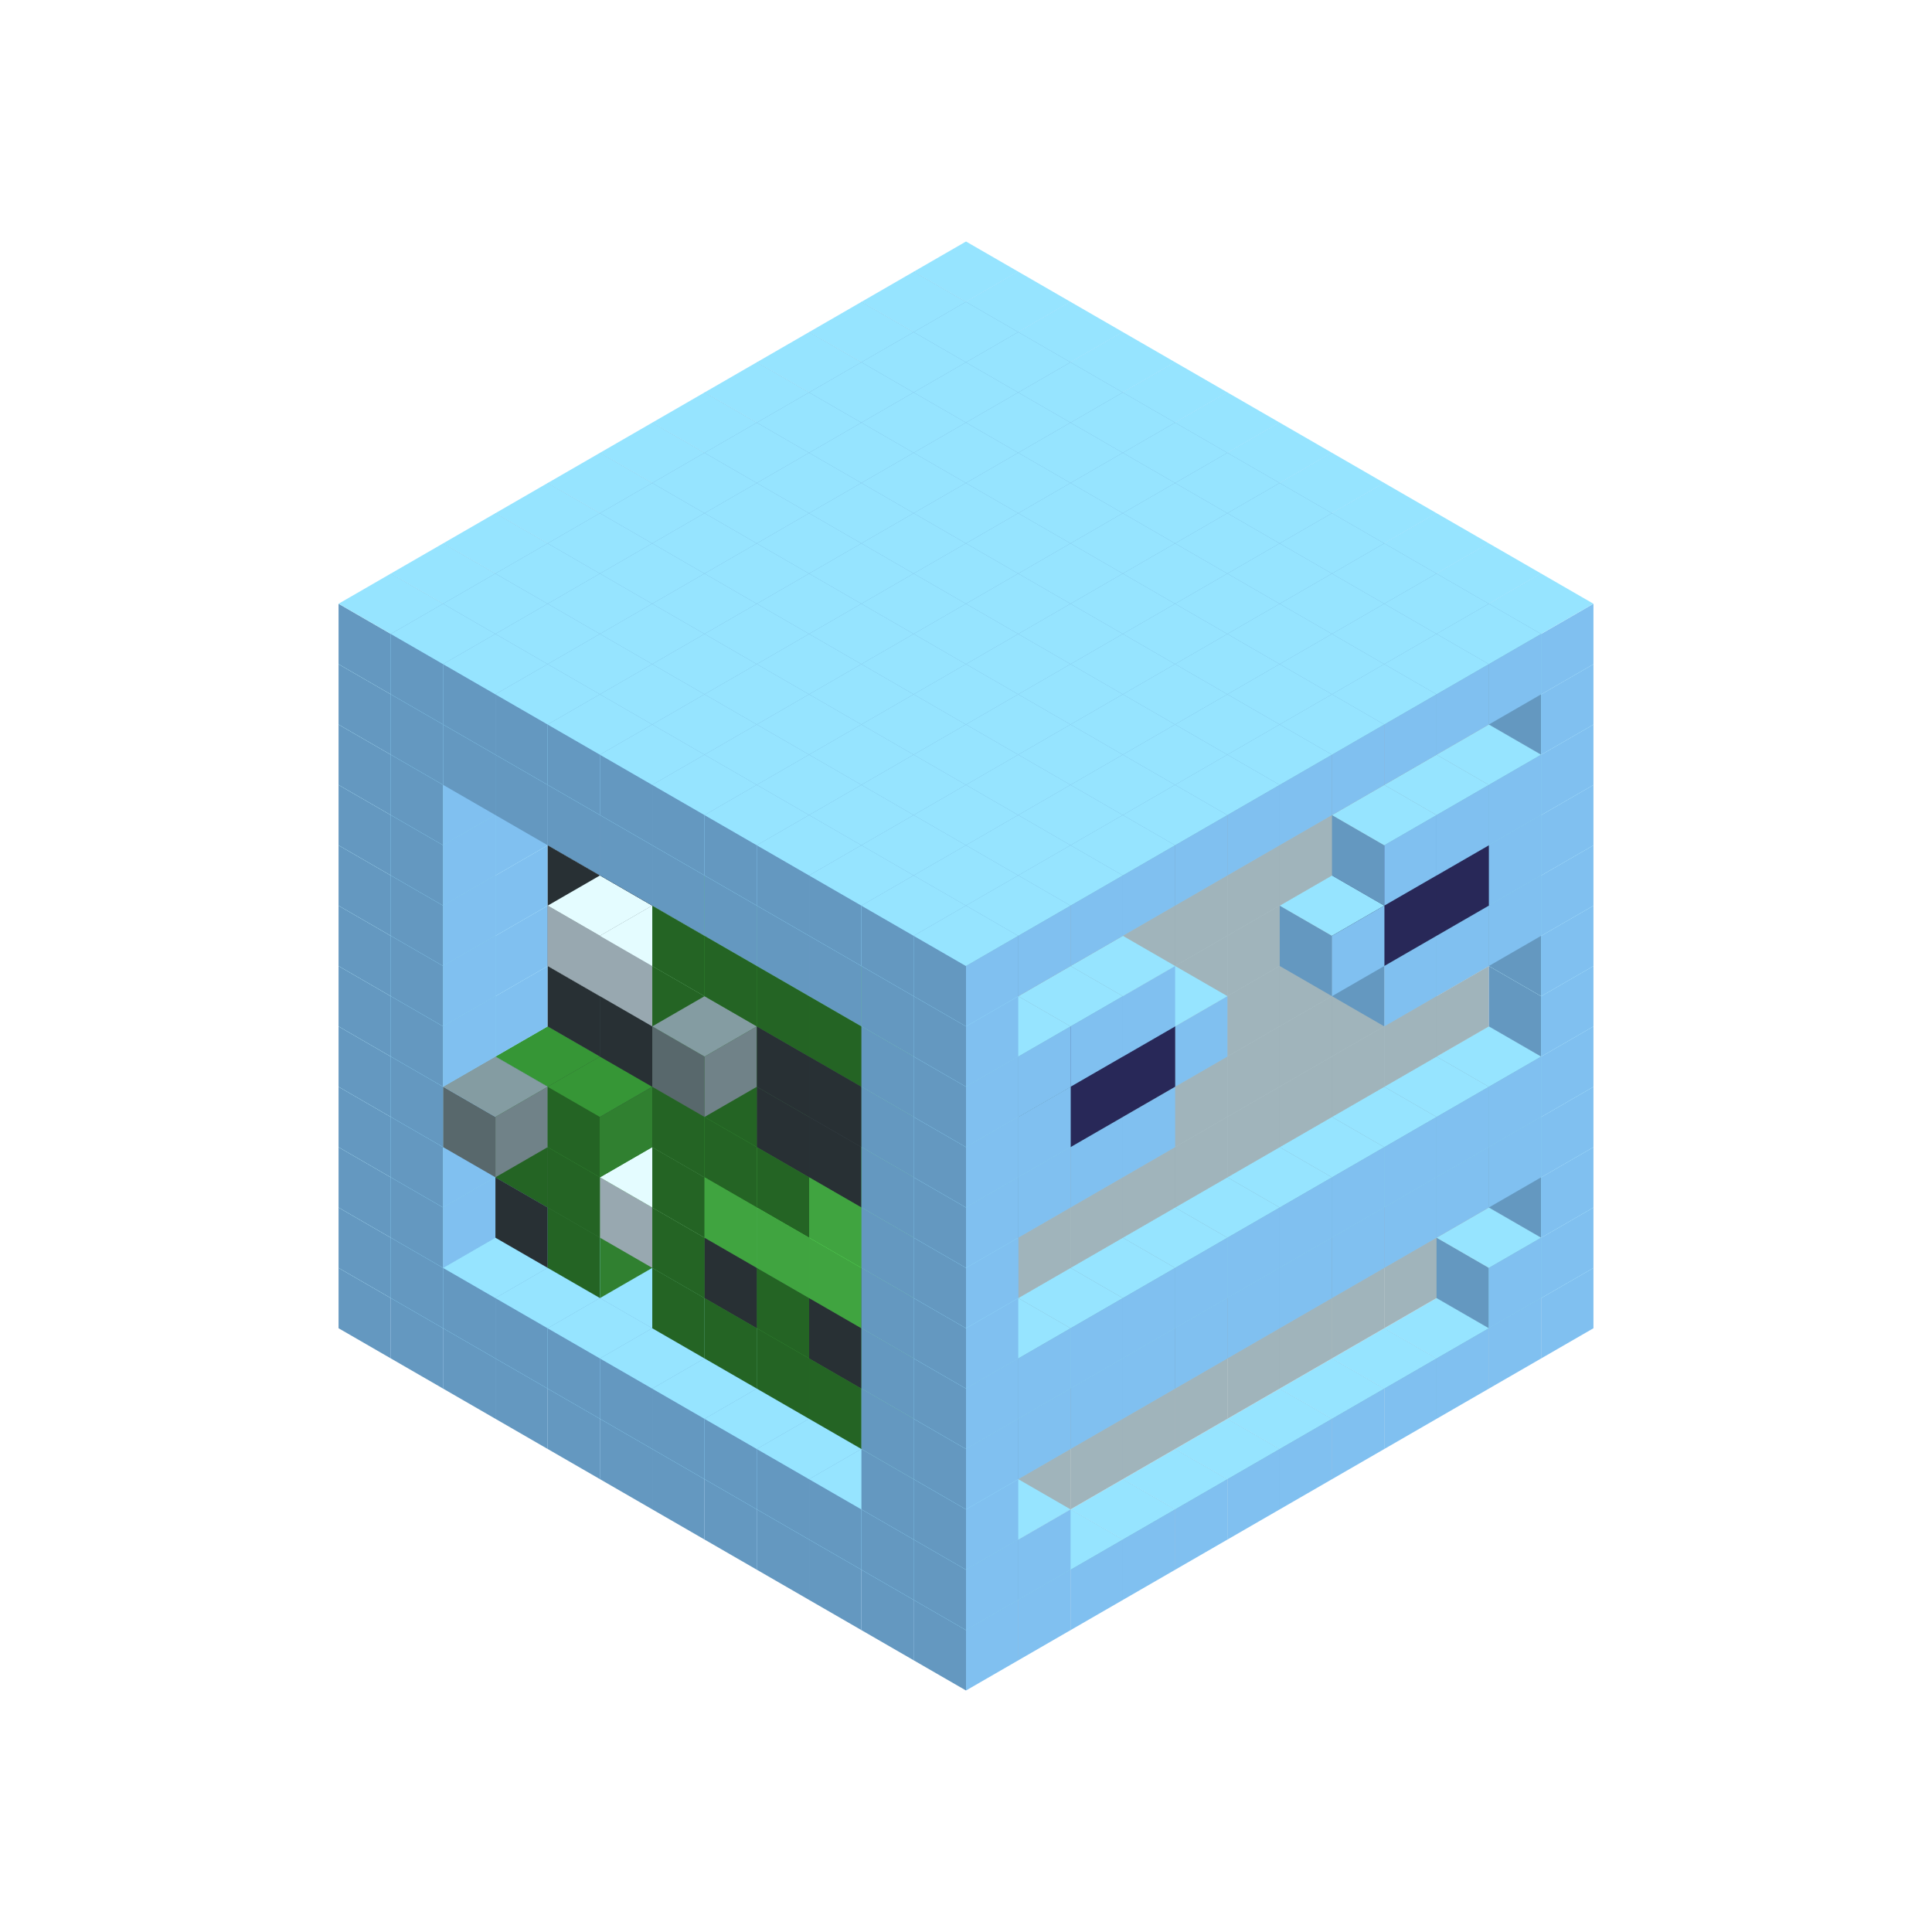 
<svg width='600' height='600' viewBox='4436371 5550000 3200000 3200000' xmlns='http://www.w3.org/2000/svg' xmlns:xlink='http://www.w3.org/1999/xlink'>
<use xlink:href='#v-0x00000146-1' transform='translate(983738,3600000)'/>
<use xlink:href='#v-0x00000146-1' transform='translate(1070341,3650000)'/>
<use xlink:href='#v-0x00000146-1' transform='translate(1156944,3700000)'/>
<use xlink:href='#v-0x00000146-1' transform='translate(1243547,3750000)'/>
<use xlink:href='#v-0x00000146-1' transform='translate(1330150,3800000)'/>
<use xlink:href='#v-0x00000146-1' transform='translate(1416753,3850000)'/>
<use xlink:href='#v-0x00000146-1' transform='translate(1503356,3900000)'/>
<use xlink:href='#v-0x00000146-1' transform='translate(1589959,3950000)'/>
<use xlink:href='#v-0x00000146-1' transform='translate(1676562,4000000)'/>
<use xlink:href='#v-0x00000146-1' transform='translate(1763165,4050000)'/>
<use xlink:href='#v-0x00000146-1' transform='translate(1849768,4100000)'/>
<use xlink:href='#v-0x00000146-1' transform='translate(2889004,3600000)'/>
<use xlink:href='#v-0x00000146-1' transform='translate(2802401,3650000)'/>
<use xlink:href='#v-0x00000146-1' transform='translate(2715798,3700000)'/>
<use xlink:href='#v-0x00000146-1' transform='translate(2629195,3750000)'/>
<use xlink:href='#v-0x00000146-1' transform='translate(2542592,3800000)'/>
<use xlink:href='#v-0x00000146-1' transform='translate(2455989,3850000)'/>
<use xlink:href='#v-0x00000146-1' transform='translate(2369386,3900000)'/>
<use xlink:href='#v-0x00000146-1' transform='translate(2282783,3950000)'/>
<use xlink:href='#v-0x00000146-1' transform='translate(2196180,4000000)'/>
<use xlink:href='#v-0x00000146-1' transform='translate(2109577,4050000)'/>
<use xlink:href='#v-0x00000146-1' transform='translate(2022974,4100000)'/>
<use xlink:href='#v-0x00000146-1' transform='translate(1936371,4150000)'/>
<use xlink:href='#v-0x00000146-1' transform='translate(983738,3500000)'/>
<use xlink:href='#v-0x00000146-1' transform='translate(1156944,3500000)'/>
<use xlink:href='#v-0x00000146-1' transform='translate(1070341,3550000)'/>
<use xlink:href='#v-0x00000146-1' transform='translate(1243547,3550000)'/>
<use xlink:href='#v-0x00000146-1' transform='translate(1156944,3600000)'/>
<use xlink:href='#v-0x00000146-1' transform='translate(1330150,3600000)'/>
<use xlink:href='#v-0x00000146-1' transform='translate(1243547,3650000)'/>
<use xlink:href='#v-0x00000146-1' transform='translate(1416753,3650000)'/>
<use xlink:href='#v-0x00000146-1' transform='translate(1330150,3700000)'/>
<use xlink:href='#v-0x00000146-1' transform='translate(1503356,3700000)'/>
<use xlink:href='#v-0x00000146-1' transform='translate(1416753,3750000)'/>
<use xlink:href='#v-0x00000146-1' transform='translate(1589959,3750000)'/>
<use xlink:href='#v-0x00000146-1' transform='translate(1503356,3800000)'/>
<use xlink:href='#v-0x00000146-1' transform='translate(1676562,3800000)'/>
<use xlink:href='#v-0x00000146-1' transform='translate(1589959,3850000)'/>
<use xlink:href='#v-0x00000146-1' transform='translate(1763165,3850000)'/>
<use xlink:href='#v-0x00000146-1' transform='translate(1676562,3900000)'/>
<use xlink:href='#v-0x00000146-1' transform='translate(1849768,3900000)'/>
<use xlink:href='#v-0x00000146-1' transform='translate(1763165,3950000)'/>
<use xlink:href='#v-0x00000146-2' transform='translate(2715798,3500000)'/>
<use xlink:href='#v-0x00000146-2' transform='translate(2629195,3550000)'/>
<use xlink:href='#v-0x00000146-2' transform='translate(2542592,3600000)'/>
<use xlink:href='#v-0x00000146-2' transform='translate(2455989,3650000)'/>
<use xlink:href='#v-0x00000146-2' transform='translate(2369386,3700000)'/>
<use xlink:href='#v-0x00000146-2' transform='translate(2282783,3750000)'/>
<use xlink:href='#v-0x00000146-2' transform='translate(2196180,3800000)'/>
<use xlink:href='#v-0x00000146-2' transform='translate(2109577,3850000)'/>
<use xlink:href='#v-0x00000146-2' transform='translate(2022974,3900000)'/>
<use xlink:href='#v-0x00000146-1' transform='translate(1936371,3950000)'/>
<use xlink:href='#v-0x00000146-1' transform='translate(1849768,4000000)'/>
<use xlink:href='#v-0x00000146-1' transform='translate(2889004,3500000)'/>
<use xlink:href='#v-0x00000146-1' transform='translate(2802401,3550000)'/>
<use xlink:href='#v-0x00000146-1' transform='translate(2022974,4000000)'/>
<use xlink:href='#v-0x00000146-1' transform='translate(1936371,4050000)'/>
<use xlink:href='#v-0x00000146-1' transform='translate(983738,3400000)'/>
<use xlink:href='#v-0x00000146-1' transform='translate(1156944,3400000)'/>
<use xlink:href='#v-0x00000146-1' transform='translate(1070341,3450000)'/>
<use xlink:href='#v-0x00000146-6' transform='translate(1330150,3400000)'/>
<use xlink:href='#v-0x00000146-6' transform='translate(1243547,3450000)'/>
<use xlink:href='#v-0x00000146-6' transform='translate(1416753,3450000)'/>
<use xlink:href='#v-0x00000146-4' transform='translate(1330150,3500000)'/>
<use xlink:href='#v-0x00000146-6' transform='translate(1503356,3500000)'/>
<use xlink:href='#v-0x00000146-6' transform='translate(1589959,3550000)'/>
<use xlink:href='#v-0x00000146-4' transform='translate(1503356,3600000)'/>
<use xlink:href='#v-0x00000146-6' transform='translate(1676562,3600000)'/>
<use xlink:href='#v-0x00000146-4' transform='translate(1589959,3650000)'/>
<use xlink:href='#v-0x00000146-6' transform='translate(1763165,3650000)'/>
<use xlink:href='#v-0x00000146-4' transform='translate(1676562,3700000)'/>
<use xlink:href='#v-0x00000146-6' transform='translate(1849768,3700000)'/>
<use xlink:href='#v-0x00000146-4' transform='translate(1763165,3750000)'/>
<use xlink:href='#v-0x00000146-6' transform='translate(1936371,3750000)'/>
<use xlink:href='#v-0x00000146-4' transform='translate(1849768,3800000)'/>
<use xlink:href='#v-0x00000146-2' transform='translate(2715798,3400000)'/>
<use xlink:href='#v-0x00000146-2' transform='translate(2629195,3450000)'/>
<use xlink:href='#v-0x00000146-2' transform='translate(2542592,3500000)'/>
<use xlink:href='#v-0x00000146-2' transform='translate(2455989,3550000)'/>
<use xlink:href='#v-0x00000146-2' transform='translate(2369386,3600000)'/>
<use xlink:href='#v-0x00000146-2' transform='translate(2282783,3650000)'/>
<use xlink:href='#v-0x00000146-2' transform='translate(2196180,3700000)'/>
<use xlink:href='#v-0x00000146-2' transform='translate(2109577,3750000)'/>
<use xlink:href='#v-0x00000146-2' transform='translate(2022974,3800000)'/>
<use xlink:href='#v-0x00000146-1' transform='translate(1936371,3850000)'/>
<use xlink:href='#v-0x00000146-1' transform='translate(1849768,3900000)'/>
<use xlink:href='#v-0x00000146-1' transform='translate(2889004,3400000)'/>
<use xlink:href='#v-0x00000146-1' transform='translate(1936371,3950000)'/>
<use xlink:href='#v-0x00000146-1' transform='translate(983738,3300000)'/>
<use xlink:href='#v-0x00000146-1' transform='translate(1156944,3300000)'/>
<use xlink:href='#v-0x00000146-1' transform='translate(1070341,3350000)'/>
<use xlink:href='#v-0x00000146-6' transform='translate(1330150,3300000)'/>
<use xlink:href='#v-0x00000146-4' transform='translate(1243547,3350000)'/>
<use xlink:href='#v-0x00000146-6' transform='translate(1416753,3350000)'/>
<use xlink:href='#v-0x00000146-4' transform='translate(1330150,3400000)'/>
<use xlink:href='#v-0x00000146-6' transform='translate(1503356,3400000)'/>
<use xlink:href='#v-0x00000146-8' transform='translate(1416753,3450000)'/>
<use xlink:href='#v-0x00000146-6' transform='translate(1589959,3450000)'/>
<use xlink:href='#v-0x00000146-4' transform='translate(1503356,3500000)'/>
<use xlink:href='#v-0x00000146-6' transform='translate(1676562,3500000)'/>
<use xlink:href='#v-0x00000146-6' transform='translate(1589959,3550000)'/>
<use xlink:href='#v-0x00000146-6' transform='translate(1763165,3550000)'/>
<use xlink:href='#v-0x00000146-4' transform='translate(1676562,3600000)'/>
<use xlink:href='#v-0x00000146-6' transform='translate(1849768,3600000)'/>
<use xlink:href='#v-0x00000146-6' transform='translate(1763165,3650000)'/>
<use xlink:href='#v-0x00000146-6' transform='translate(1936371,3650000)'/>
<use xlink:href='#v-0x00000146-4' transform='translate(1849768,3700000)'/>
<use xlink:href='#v-0x00000146-2' transform='translate(2715798,3300000)'/>
<use xlink:href='#v-0x00000146-2' transform='translate(2629195,3350000)'/>
<use xlink:href='#v-0x00000146-2' transform='translate(2542592,3400000)'/>
<use xlink:href='#v-0x00000146-2' transform='translate(2455989,3450000)'/>
<use xlink:href='#v-0x00000146-2' transform='translate(2369386,3500000)'/>
<use xlink:href='#v-0x00000146-2' transform='translate(2282783,3550000)'/>
<use xlink:href='#v-0x00000146-2' transform='translate(2196180,3600000)'/>
<use xlink:href='#v-0x00000146-2' transform='translate(2109577,3650000)'/>
<use xlink:href='#v-0x00000146-2' transform='translate(2022974,3700000)'/>
<use xlink:href='#v-0x00000146-1' transform='translate(1936371,3750000)'/>
<use xlink:href='#v-0x00000146-1' transform='translate(1849768,3800000)'/>
<use xlink:href='#v-0x00000146-1' transform='translate(2889004,3300000)'/>
<use xlink:href='#v-0x00000146-1' transform='translate(2802401,3350000)'/>
<use xlink:href='#v-0x00000146-1' transform='translate(2715798,3400000)'/>
<use xlink:href='#v-0x00000146-1' transform='translate(2629195,3450000)'/>
<use xlink:href='#v-0x00000146-1' transform='translate(2542592,3500000)'/>
<use xlink:href='#v-0x00000146-1' transform='translate(2455989,3550000)'/>
<use xlink:href='#v-0x00000146-1' transform='translate(2369386,3600000)'/>
<use xlink:href='#v-0x00000146-1' transform='translate(2282783,3650000)'/>
<use xlink:href='#v-0x00000146-1' transform='translate(2196180,3700000)'/>
<use xlink:href='#v-0x00000146-1' transform='translate(2109577,3750000)'/>
<use xlink:href='#v-0x00000146-1' transform='translate(2022974,3800000)'/>
<use xlink:href='#v-0x00000146-1' transform='translate(1936371,3850000)'/>
<use xlink:href='#v-0x00000146-1' transform='translate(983738,3200000)'/>
<use xlink:href='#v-0x00000146-1' transform='translate(1156944,3200000)'/>
<use xlink:href='#v-0x00000146-1' transform='translate(1070341,3250000)'/>
<use xlink:href='#v-0x00000146-6' transform='translate(1330150,3200000)'/>
<use xlink:href='#v-0x00000146-4' transform='translate(1243547,3250000)'/>
<use xlink:href='#v-0x00000146-7' transform='translate(1156944,3300000)'/>
<use xlink:href='#v-0x00000146-6' transform='translate(1416753,3250000)'/>
<use xlink:href='#v-0x00000146-4' transform='translate(1330150,3300000)'/>
<use xlink:href='#v-0x00000146-6' transform='translate(1503356,3300000)'/>
<use xlink:href='#v-0x00000146-6' transform='translate(1589959,3350000)'/>
<use xlink:href='#v-0x00000146-4' transform='translate(1503356,3400000)'/>
<use xlink:href='#v-0x00000146-6' transform='translate(1676562,3400000)'/>
<use xlink:href='#v-0x00000146-5' transform='translate(1589959,3450000)'/>
<use xlink:href='#v-0x00000146-6' transform='translate(1763165,3450000)'/>
<use xlink:href='#v-0x00000146-5' transform='translate(1676562,3500000)'/>
<use xlink:href='#v-0x00000146-6' transform='translate(1849768,3500000)'/>
<use xlink:href='#v-0x00000146-5' transform='translate(1763165,3550000)'/>
<use xlink:href='#v-0x00000146-6' transform='translate(1936371,3550000)'/>
<use xlink:href='#v-0x00000146-4' transform='translate(1849768,3600000)'/>
<use xlink:href='#v-0x00000146-2' transform='translate(2715798,3200000)'/>
<use xlink:href='#v-0x00000146-2' transform='translate(2629195,3250000)'/>
<use xlink:href='#v-0x00000146-2' transform='translate(2542592,3300000)'/>
<use xlink:href='#v-0x00000146-2' transform='translate(2455989,3350000)'/>
<use xlink:href='#v-0x00000146-2' transform='translate(2369386,3400000)'/>
<use xlink:href='#v-0x00000146-2' transform='translate(2282783,3450000)'/>
<use xlink:href='#v-0x00000146-2' transform='translate(2196180,3500000)'/>
<use xlink:href='#v-0x00000146-2' transform='translate(2109577,3550000)'/>
<use xlink:href='#v-0x00000146-2' transform='translate(2022974,3600000)'/>
<use xlink:href='#v-0x00000146-1' transform='translate(1936371,3650000)'/>
<use xlink:href='#v-0x00000146-1' transform='translate(1849768,3700000)'/>
<use xlink:href='#v-0x00000146-1' transform='translate(2889004,3200000)'/>
<use xlink:href='#v-0x00000146-1' transform='translate(2802401,3250000)'/>
<use xlink:href='#v-0x00000146-1' transform='translate(2715798,3300000)'/>
<use xlink:href='#v-0x00000146-1' transform='translate(2629195,3350000)'/>
<use xlink:href='#v-0x00000146-1' transform='translate(2542592,3400000)'/>
<use xlink:href='#v-0x00000146-1' transform='translate(2455989,3450000)'/>
<use xlink:href='#v-0x00000146-1' transform='translate(2369386,3500000)'/>
<use xlink:href='#v-0x00000146-1' transform='translate(2282783,3550000)'/>
<use xlink:href='#v-0x00000146-1' transform='translate(2196180,3600000)'/>
<use xlink:href='#v-0x00000146-1' transform='translate(2109577,3650000)'/>
<use xlink:href='#v-0x00000146-1' transform='translate(2022974,3700000)'/>
<use xlink:href='#v-0x00000146-1' transform='translate(1936371,3750000)'/>
<use xlink:href='#v-0x00000146-1' transform='translate(983738,3100000)'/>
<use xlink:href='#v-0x00000146-1' transform='translate(1156944,3100000)'/>
<use xlink:href='#v-0x00000146-1' transform='translate(1070341,3150000)'/>
<use xlink:href='#v-0x00000146-6' transform='translate(1330150,3100000)'/>
<use xlink:href='#v-0x00000146-6' transform='translate(1416753,3150000)'/>
<use xlink:href='#v-0x00000146-6' transform='translate(1503356,3200000)'/>
<use xlink:href='#v-0x00000146-6' transform='translate(1589959,3250000)'/>
<use xlink:href='#v-0x00000146-4' transform='translate(1503356,3300000)'/>
<use xlink:href='#v-0x00000146-6' transform='translate(1676562,3300000)'/>
<use xlink:href='#v-0x00000146-4' transform='translate(1589959,3350000)'/>
<use xlink:href='#v-0x00000146-6' transform='translate(1763165,3350000)'/>
<use xlink:href='#v-0x00000146-4' transform='translate(1676562,3400000)'/>
<use xlink:href='#v-0x00000146-6' transform='translate(1849768,3400000)'/>
<use xlink:href='#v-0x00000146-5' transform='translate(1763165,3450000)'/>
<use xlink:href='#v-0x00000146-6' transform='translate(1936371,3450000)'/>
<use xlink:href='#v-0x00000146-4' transform='translate(1849768,3500000)'/>
<use xlink:href='#v-0x00000146-2' transform='translate(2715798,3100000)'/>
<use xlink:href='#v-0x00000146-2' transform='translate(2629195,3150000)'/>
<use xlink:href='#v-0x00000146-2' transform='translate(2542592,3200000)'/>
<use xlink:href='#v-0x00000146-2' transform='translate(2455989,3250000)'/>
<use xlink:href='#v-0x00000146-2' transform='translate(2369386,3300000)'/>
<use xlink:href='#v-0x00000146-2' transform='translate(2282783,3350000)'/>
<use xlink:href='#v-0x00000146-2' transform='translate(2196180,3400000)'/>
<use xlink:href='#v-0x00000146-2' transform='translate(2109577,3450000)'/>
<use xlink:href='#v-0x00000146-2' transform='translate(2022974,3500000)'/>
<use xlink:href='#v-0x00000146-1' transform='translate(1936371,3550000)'/>
<use xlink:href='#v-0x00000146-1' transform='translate(1849768,3600000)'/>
<use xlink:href='#v-0x00000146-1' transform='translate(2889004,3100000)'/>
<use xlink:href='#v-0x00000146-1' transform='translate(1936371,3650000)'/>
<use xlink:href='#v-0x00000146-1' transform='translate(983738,3000000)'/>
<use xlink:href='#v-0x00000146-1' transform='translate(1156944,3000000)'/>
<use xlink:href='#v-0x00000146-1' transform='translate(1070341,3050000)'/>
<use xlink:href='#v-0x00000146-6' transform='translate(1330150,3000000)'/>
<use xlink:href='#v-0x00000146-6' transform='translate(1416753,3050000)'/>
<use xlink:href='#v-0x00000146-6' transform='translate(1503356,3100000)'/>
<use xlink:href='#v-0x00000146-6' transform='translate(1589959,3150000)'/>
<use xlink:href='#v-0x00000146-4' transform='translate(1503356,3200000)'/>
<use xlink:href='#v-0x00000146-6' transform='translate(1676562,3200000)'/>
<use xlink:href='#v-0x00000146-4' transform='translate(1589959,3250000)'/>
<use xlink:href='#v-0x00000146-6' transform='translate(1763165,3250000)'/>
<use xlink:href='#v-0x00000146-6' transform='translate(1676562,3300000)'/>
<use xlink:href='#v-0x00000146-6' transform='translate(1849768,3300000)'/>
<use xlink:href='#v-0x00000146-6' transform='translate(1763165,3350000)'/>
<use xlink:href='#v-0x00000146-6' transform='translate(1936371,3350000)'/>
<use xlink:href='#v-0x00000146-4' transform='translate(1849768,3400000)'/>
<use xlink:href='#v-0x00000146-2' transform='translate(2715798,3000000)'/>
<use xlink:href='#v-0x00000146-2' transform='translate(2629195,3050000)'/>
<use xlink:href='#v-0x00000146-2' transform='translate(2542592,3100000)'/>
<use xlink:href='#v-0x00000146-2' transform='translate(2455989,3150000)'/>
<use xlink:href='#v-0x00000146-2' transform='translate(2369386,3200000)'/>
<use xlink:href='#v-0x00000146-2' transform='translate(2282783,3250000)'/>
<use xlink:href='#v-0x00000146-2' transform='translate(2196180,3300000)'/>
<use xlink:href='#v-0x00000146-2' transform='translate(2109577,3350000)'/>
<use xlink:href='#v-0x00000146-2' transform='translate(2022974,3400000)'/>
<use xlink:href='#v-0x00000146-1' transform='translate(1936371,3450000)'/>
<use xlink:href='#v-0x00000146-1' transform='translate(1849768,3500000)'/>
<use xlink:href='#v-0x00000146-1' transform='translate(2889004,3000000)'/>
<use xlink:href='#v-0x00000146-1' transform='translate(1936371,3550000)'/>
<use xlink:href='#v-0x00000146-1' transform='translate(983738,2900000)'/>
<use xlink:href='#v-0x00000146-1' transform='translate(1156944,2900000)'/>
<use xlink:href='#v-0x00000146-1' transform='translate(1070341,2950000)'/>
<use xlink:href='#v-0x00000146-6' transform='translate(1330150,2900000)'/>
<use xlink:href='#v-0x00000146-6' transform='translate(1416753,2950000)'/>
<use xlink:href='#v-0x00000146-8' transform='translate(1330150,3000000)'/>
<use xlink:href='#v-0x00000146-6' transform='translate(1503356,3000000)'/>
<use xlink:href='#v-0x00000146-8' transform='translate(1416753,3050000)'/>
<use xlink:href='#v-0x00000146-6' transform='translate(1589959,3050000)'/>
<use xlink:href='#v-0x00000146-4' transform='translate(1503356,3100000)'/>
<use xlink:href='#v-0x00000146-6' transform='translate(1676562,3100000)'/>
<use xlink:href='#v-0x00000146-4' transform='translate(1589959,3150000)'/>
<use xlink:href='#v-0x00000146-7' transform='translate(1503356,3200000)'/>
<use xlink:href='#v-0x00000146-6' transform='translate(1763165,3150000)'/>
<use xlink:href='#v-0x00000146-6' transform='translate(1676562,3200000)'/>
<use xlink:href='#v-0x00000146-6' transform='translate(1849768,3200000)'/>
<use xlink:href='#v-0x00000146-6' transform='translate(1763165,3250000)'/>
<use xlink:href='#v-0x00000146-6' transform='translate(1936371,3250000)'/>
<use xlink:href='#v-0x00000146-4' transform='translate(1849768,3300000)'/>
<use xlink:href='#v-0x00000146-2' transform='translate(2715798,2900000)'/>
<use xlink:href='#v-0x00000146-2' transform='translate(2629195,2950000)'/>
<use xlink:href='#v-0x00000146-2' transform='translate(2542592,3000000)'/>
<use xlink:href='#v-0x00000146-2' transform='translate(2455989,3050000)'/>
<use xlink:href='#v-0x00000146-2' transform='translate(2369386,3100000)'/>
<use xlink:href='#v-0x00000146-2' transform='translate(2282783,3150000)'/>
<use xlink:href='#v-0x00000146-2' transform='translate(2196180,3200000)'/>
<use xlink:href='#v-0x00000146-2' transform='translate(2109577,3250000)'/>
<use xlink:href='#v-0x00000146-2' transform='translate(2022974,3300000)'/>
<use xlink:href='#v-0x00000146-1' transform='translate(1936371,3350000)'/>
<use xlink:href='#v-0x00000146-1' transform='translate(1849768,3400000)'/>
<use xlink:href='#v-0x00000146-1' transform='translate(2889004,2900000)'/>
<use xlink:href='#v-0x00000146-1' transform='translate(2802401,2950000)'/>
<use xlink:href='#v-0x00000146-1' transform='translate(2715798,3000000)'/>
<use xlink:href='#v-0x00000146-1' transform='translate(2629195,3050000)'/>
<use xlink:href='#v-0x00000146-1' transform='translate(2196180,3300000)'/>
<use xlink:href='#v-0x00000146-1' transform='translate(2109577,3350000)'/>
<use xlink:href='#v-0x00000146-1' transform='translate(2022974,3400000)'/>
<use xlink:href='#v-0x00000146-1' transform='translate(1936371,3450000)'/>
<use xlink:href='#v-0x00000146-1' transform='translate(983738,2800000)'/>
<use xlink:href='#v-0x00000146-1' transform='translate(1156944,2800000)'/>
<use xlink:href='#v-0x00000146-1' transform='translate(1070341,2850000)'/>
<use xlink:href='#v-0x00000146-6' transform='translate(1330150,2800000)'/>
<use xlink:href='#v-0x00000146-6' transform='translate(1416753,2850000)'/>
<use xlink:href='#v-0x00000146-6' transform='translate(1503356,2900000)'/>
<use xlink:href='#v-0x00000146-6' transform='translate(1589959,2950000)'/>
<use xlink:href='#v-0x00000146-4' transform='translate(1503356,3000000)'/>
<use xlink:href='#v-0x00000146-6' transform='translate(1676562,3000000)'/>
<use xlink:href='#v-0x00000146-4' transform='translate(1589959,3050000)'/>
<use xlink:href='#v-0x00000146-6' transform='translate(1763165,3050000)'/>
<use xlink:href='#v-0x00000146-4' transform='translate(1676562,3100000)'/>
<use xlink:href='#v-0x00000146-6' transform='translate(1849768,3100000)'/>
<use xlink:href='#v-0x00000146-4' transform='translate(1763165,3150000)'/>
<use xlink:href='#v-0x00000146-6' transform='translate(1936371,3150000)'/>
<use xlink:href='#v-0x00000146-4' transform='translate(1849768,3200000)'/>
<use xlink:href='#v-0x00000146-2' transform='translate(2715798,2800000)'/>
<use xlink:href='#v-0x00000146-2' transform='translate(2629195,2850000)'/>
<use xlink:href='#v-0x00000146-2' transform='translate(2542592,2900000)'/>
<use xlink:href='#v-0x00000146-2' transform='translate(2455989,2950000)'/>
<use xlink:href='#v-0x00000146-2' transform='translate(2369386,3000000)'/>
<use xlink:href='#v-0x00000146-2' transform='translate(2282783,3050000)'/>
<use xlink:href='#v-0x00000146-2' transform='translate(2196180,3100000)'/>
<use xlink:href='#v-0x00000146-2' transform='translate(2109577,3150000)'/>
<use xlink:href='#v-0x00000146-2' transform='translate(2022974,3200000)'/>
<use xlink:href='#v-0x00000146-1' transform='translate(1936371,3250000)'/>
<use xlink:href='#v-0x00000146-1' transform='translate(1849768,3300000)'/>
<use xlink:href='#v-0x00000146-1' transform='translate(2889004,2800000)'/>
<use xlink:href='#v-0x00000146-1' transform='translate(2802401,2850000)'/>
<use xlink:href='#v-0x00000146-3' transform='translate(2715798,2900000)'/>
<use xlink:href='#v-0x00000146-3' transform='translate(2629195,2950000)'/>
<use xlink:href='#v-0x00000146-1' transform='translate(2542592,3000000)'/>
<use xlink:href='#v-0x00000146-1' transform='translate(2282783,3150000)'/>
<use xlink:href='#v-0x00000146-3' transform='translate(2196180,3200000)'/>
<use xlink:href='#v-0x00000146-3' transform='translate(2109577,3250000)'/>
<use xlink:href='#v-0x00000146-1' transform='translate(2022974,3300000)'/>
<use xlink:href='#v-0x00000146-1' transform='translate(1936371,3350000)'/>
<use xlink:href='#v-0x00000146-1' transform='translate(983738,2700000)'/>
<use xlink:href='#v-0x00000146-1' transform='translate(1156944,2700000)'/>
<use xlink:href='#v-0x00000146-1' transform='translate(1070341,2750000)'/>
<use xlink:href='#v-0x00000146-6' transform='translate(1330150,2700000)'/>
<use xlink:href='#v-0x00000146-6' transform='translate(1416753,2750000)'/>
<use xlink:href='#v-0x00000146-6' transform='translate(1503356,2800000)'/>
<use xlink:href='#v-0x00000146-6' transform='translate(1589959,2850000)'/>
<use xlink:href='#v-0x00000146-6' transform='translate(1676562,2900000)'/>
<use xlink:href='#v-0x00000146-6' transform='translate(1763165,2950000)'/>
<use xlink:href='#v-0x00000146-6' transform='translate(1849768,3000000)'/>
<use xlink:href='#v-0x00000146-6' transform='translate(1936371,3050000)'/>
<use xlink:href='#v-0x00000146-2' transform='translate(2715798,2700000)'/>
<use xlink:href='#v-0x00000146-2' transform='translate(2629195,2750000)'/>
<use xlink:href='#v-0x00000146-2' transform='translate(2542592,2800000)'/>
<use xlink:href='#v-0x00000146-2' transform='translate(2455989,2850000)'/>
<use xlink:href='#v-0x00000146-2' transform='translate(2369386,2900000)'/>
<use xlink:href='#v-0x00000146-2' transform='translate(2282783,2950000)'/>
<use xlink:href='#v-0x00000146-2' transform='translate(2196180,3000000)'/>
<use xlink:href='#v-0x00000146-2' transform='translate(2109577,3050000)'/>
<use xlink:href='#v-0x00000146-2' transform='translate(2022974,3100000)'/>
<use xlink:href='#v-0x00000146-1' transform='translate(1936371,3150000)'/>
<use xlink:href='#v-0x00000146-1' transform='translate(1849768,3200000)'/>
<use xlink:href='#v-0x00000146-1' transform='translate(2889004,2700000)'/>
<use xlink:href='#v-0x00000146-1' transform='translate(2802401,2750000)'/>
<use xlink:href='#v-0x00000146-1' transform='translate(2715798,2800000)'/>
<use xlink:href='#v-0x00000146-1' transform='translate(2629195,2850000)'/>
<use xlink:href='#v-0x00000146-1' transform='translate(2196180,3100000)'/>
<use xlink:href='#v-0x00000146-1' transform='translate(2109577,3150000)'/>
<use xlink:href='#v-0x00000146-1' transform='translate(2022974,3200000)'/>
<use xlink:href='#v-0x00000146-1' transform='translate(1936371,3250000)'/>
<use xlink:href='#v-0x00000146-1' transform='translate(983738,2600000)'/>
<use xlink:href='#v-0x00000146-1' transform='translate(1156944,2600000)'/>
<use xlink:href='#v-0x00000146-1' transform='translate(1070341,2650000)'/>
<use xlink:href='#v-0x00000146-1' transform='translate(1243547,2650000)'/>
<use xlink:href='#v-0x00000146-1' transform='translate(1156944,2700000)'/>
<use xlink:href='#v-0x00000146-1' transform='translate(1330150,2700000)'/>
<use xlink:href='#v-0x00000146-1' transform='translate(1243547,2750000)'/>
<use xlink:href='#v-0x00000146-1' transform='translate(1416753,2750000)'/>
<use xlink:href='#v-0x00000146-1' transform='translate(1330150,2800000)'/>
<use xlink:href='#v-0x00000146-1' transform='translate(1503356,2800000)'/>
<use xlink:href='#v-0x00000146-1' transform='translate(1416753,2850000)'/>
<use xlink:href='#v-0x00000146-1' transform='translate(1589959,2850000)'/>
<use xlink:href='#v-0x00000146-1' transform='translate(1503356,2900000)'/>
<use xlink:href='#v-0x00000146-1' transform='translate(1676562,2900000)'/>
<use xlink:href='#v-0x00000146-1' transform='translate(1589959,2950000)'/>
<use xlink:href='#v-0x00000146-1' transform='translate(1763165,2950000)'/>
<use xlink:href='#v-0x00000146-1' transform='translate(1676562,3000000)'/>
<use xlink:href='#v-0x00000146-1' transform='translate(1849768,3000000)'/>
<use xlink:href='#v-0x00000146-1' transform='translate(1763165,3050000)'/>
<use xlink:href='#v-0x00000146-2' transform='translate(2715798,2600000)'/>
<use xlink:href='#v-0x00000146-2' transform='translate(2629195,2650000)'/>
<use xlink:href='#v-0x00000146-2' transform='translate(2542592,2700000)'/>
<use xlink:href='#v-0x00000146-2' transform='translate(2455989,2750000)'/>
<use xlink:href='#v-0x00000146-2' transform='translate(2369386,2800000)'/>
<use xlink:href='#v-0x00000146-2' transform='translate(2282783,2850000)'/>
<use xlink:href='#v-0x00000146-2' transform='translate(2196180,2900000)'/>
<use xlink:href='#v-0x00000146-2' transform='translate(2109577,2950000)'/>
<use xlink:href='#v-0x00000146-2' transform='translate(2022974,3000000)'/>
<use xlink:href='#v-0x00000146-1' transform='translate(1936371,3050000)'/>
<use xlink:href='#v-0x00000146-1' transform='translate(1849768,3100000)'/>
<use xlink:href='#v-0x00000146-1' transform='translate(2889004,2600000)'/>
<use xlink:href='#v-0x00000146-1' transform='translate(1936371,3150000)'/>
<use xlink:href='#v-0x00000146-1' transform='translate(1936371,1950000)'/>
<use xlink:href='#v-0x00000146-1' transform='translate(1849768,2000000)'/>
<use xlink:href='#v-0x00000146-1' transform='translate(1763165,2050000)'/>
<use xlink:href='#v-0x00000146-1' transform='translate(1676562,2100000)'/>
<use xlink:href='#v-0x00000146-1' transform='translate(1589959,2150000)'/>
<use xlink:href='#v-0x00000146-1' transform='translate(1503356,2200000)'/>
<use xlink:href='#v-0x00000146-1' transform='translate(1416753,2250000)'/>
<use xlink:href='#v-0x00000146-1' transform='translate(1330150,2300000)'/>
<use xlink:href='#v-0x00000146-1' transform='translate(1243547,2350000)'/>
<use xlink:href='#v-0x00000146-1' transform='translate(1156944,2400000)'/>
<use xlink:href='#v-0x00000146-1' transform='translate(1070341,2450000)'/>
<use xlink:href='#v-0x00000146-1' transform='translate(983738,2500000)'/>
<use xlink:href='#v-0x00000146-1' transform='translate(2022974,2000000)'/>
<use xlink:href='#v-0x00000146-1' transform='translate(1936371,2050000)'/>
<use xlink:href='#v-0x00000146-1' transform='translate(1849768,2100000)'/>
<use xlink:href='#v-0x00000146-1' transform='translate(1763165,2150000)'/>
<use xlink:href='#v-0x00000146-1' transform='translate(1676562,2200000)'/>
<use xlink:href='#v-0x00000146-1' transform='translate(1589959,2250000)'/>
<use xlink:href='#v-0x00000146-1' transform='translate(1503356,2300000)'/>
<use xlink:href='#v-0x00000146-1' transform='translate(1416753,2350000)'/>
<use xlink:href='#v-0x00000146-1' transform='translate(1330150,2400000)'/>
<use xlink:href='#v-0x00000146-1' transform='translate(1243547,2450000)'/>
<use xlink:href='#v-0x00000146-1' transform='translate(1156944,2500000)'/>
<use xlink:href='#v-0x00000146-1' transform='translate(1070341,2550000)'/>
<use xlink:href='#v-0x00000146-1' transform='translate(2109577,2050000)'/>
<use xlink:href='#v-0x00000146-1' transform='translate(2022974,2100000)'/>
<use xlink:href='#v-0x00000146-1' transform='translate(1936371,2150000)'/>
<use xlink:href='#v-0x00000146-1' transform='translate(1849768,2200000)'/>
<use xlink:href='#v-0x00000146-1' transform='translate(1763165,2250000)'/>
<use xlink:href='#v-0x00000146-1' transform='translate(1676562,2300000)'/>
<use xlink:href='#v-0x00000146-1' transform='translate(1589959,2350000)'/>
<use xlink:href='#v-0x00000146-1' transform='translate(1503356,2400000)'/>
<use xlink:href='#v-0x00000146-1' transform='translate(1416753,2450000)'/>
<use xlink:href='#v-0x00000146-1' transform='translate(1330150,2500000)'/>
<use xlink:href='#v-0x00000146-1' transform='translate(1243547,2550000)'/>
<use xlink:href='#v-0x00000146-1' transform='translate(1156944,2600000)'/>
<use xlink:href='#v-0x00000146-1' transform='translate(2196180,2100000)'/>
<use xlink:href='#v-0x00000146-1' transform='translate(2109577,2150000)'/>
<use xlink:href='#v-0x00000146-1' transform='translate(2022974,2200000)'/>
<use xlink:href='#v-0x00000146-1' transform='translate(1936371,2250000)'/>
<use xlink:href='#v-0x00000146-1' transform='translate(1849768,2300000)'/>
<use xlink:href='#v-0x00000146-1' transform='translate(1763165,2350000)'/>
<use xlink:href='#v-0x00000146-1' transform='translate(1676562,2400000)'/>
<use xlink:href='#v-0x00000146-1' transform='translate(1589959,2450000)'/>
<use xlink:href='#v-0x00000146-1' transform='translate(1503356,2500000)'/>
<use xlink:href='#v-0x00000146-1' transform='translate(1416753,2550000)'/>
<use xlink:href='#v-0x00000146-1' transform='translate(1330150,2600000)'/>
<use xlink:href='#v-0x00000146-1' transform='translate(1243547,2650000)'/>
<use xlink:href='#v-0x00000146-1' transform='translate(2282783,2150000)'/>
<use xlink:href='#v-0x00000146-1' transform='translate(2196180,2200000)'/>
<use xlink:href='#v-0x00000146-1' transform='translate(2109577,2250000)'/>
<use xlink:href='#v-0x00000146-1' transform='translate(2022974,2300000)'/>
<use xlink:href='#v-0x00000146-1' transform='translate(1936371,2350000)'/>
<use xlink:href='#v-0x00000146-1' transform='translate(1849768,2400000)'/>
<use xlink:href='#v-0x00000146-1' transform='translate(1763165,2450000)'/>
<use xlink:href='#v-0x00000146-1' transform='translate(1676562,2500000)'/>
<use xlink:href='#v-0x00000146-1' transform='translate(1589959,2550000)'/>
<use xlink:href='#v-0x00000146-1' transform='translate(1503356,2600000)'/>
<use xlink:href='#v-0x00000146-1' transform='translate(1416753,2650000)'/>
<use xlink:href='#v-0x00000146-1' transform='translate(1330150,2700000)'/>
<use xlink:href='#v-0x00000146-1' transform='translate(2369386,2200000)'/>
<use xlink:href='#v-0x00000146-1' transform='translate(2282783,2250000)'/>
<use xlink:href='#v-0x00000146-1' transform='translate(2196180,2300000)'/>
<use xlink:href='#v-0x00000146-1' transform='translate(2109577,2350000)'/>
<use xlink:href='#v-0x00000146-1' transform='translate(2022974,2400000)'/>
<use xlink:href='#v-0x00000146-1' transform='translate(1936371,2450000)'/>
<use xlink:href='#v-0x00000146-1' transform='translate(1849768,2500000)'/>
<use xlink:href='#v-0x00000146-1' transform='translate(1763165,2550000)'/>
<use xlink:href='#v-0x00000146-1' transform='translate(1676562,2600000)'/>
<use xlink:href='#v-0x00000146-1' transform='translate(1589959,2650000)'/>
<use xlink:href='#v-0x00000146-1' transform='translate(1503356,2700000)'/>
<use xlink:href='#v-0x00000146-1' transform='translate(1416753,2750000)'/>
<use xlink:href='#v-0x00000146-1' transform='translate(2455989,2250000)'/>
<use xlink:href='#v-0x00000146-1' transform='translate(2369386,2300000)'/>
<use xlink:href='#v-0x00000146-1' transform='translate(2282783,2350000)'/>
<use xlink:href='#v-0x00000146-1' transform='translate(2196180,2400000)'/>
<use xlink:href='#v-0x00000146-1' transform='translate(2109577,2450000)'/>
<use xlink:href='#v-0x00000146-1' transform='translate(2022974,2500000)'/>
<use xlink:href='#v-0x00000146-1' transform='translate(1936371,2550000)'/>
<use xlink:href='#v-0x00000146-1' transform='translate(1849768,2600000)'/>
<use xlink:href='#v-0x00000146-1' transform='translate(1763165,2650000)'/>
<use xlink:href='#v-0x00000146-1' transform='translate(1676562,2700000)'/>
<use xlink:href='#v-0x00000146-1' transform='translate(1589959,2750000)'/>
<use xlink:href='#v-0x00000146-1' transform='translate(1503356,2800000)'/>
<use xlink:href='#v-0x00000146-1' transform='translate(2542592,2300000)'/>
<use xlink:href='#v-0x00000146-1' transform='translate(2455989,2350000)'/>
<use xlink:href='#v-0x00000146-1' transform='translate(2369386,2400000)'/>
<use xlink:href='#v-0x00000146-1' transform='translate(2282783,2450000)'/>
<use xlink:href='#v-0x00000146-1' transform='translate(2196180,2500000)'/>
<use xlink:href='#v-0x00000146-1' transform='translate(2109577,2550000)'/>
<use xlink:href='#v-0x00000146-1' transform='translate(2022974,2600000)'/>
<use xlink:href='#v-0x00000146-1' transform='translate(1936371,2650000)'/>
<use xlink:href='#v-0x00000146-1' transform='translate(1849768,2700000)'/>
<use xlink:href='#v-0x00000146-1' transform='translate(1763165,2750000)'/>
<use xlink:href='#v-0x00000146-1' transform='translate(1676562,2800000)'/>
<use xlink:href='#v-0x00000146-1' transform='translate(1589959,2850000)'/>
<use xlink:href='#v-0x00000146-1' transform='translate(2629195,2350000)'/>
<use xlink:href='#v-0x00000146-1' transform='translate(2542592,2400000)'/>
<use xlink:href='#v-0x00000146-1' transform='translate(2455989,2450000)'/>
<use xlink:href='#v-0x00000146-1' transform='translate(2369386,2500000)'/>
<use xlink:href='#v-0x00000146-1' transform='translate(2282783,2550000)'/>
<use xlink:href='#v-0x00000146-1' transform='translate(2196180,2600000)'/>
<use xlink:href='#v-0x00000146-1' transform='translate(2109577,2650000)'/>
<use xlink:href='#v-0x00000146-1' transform='translate(2022974,2700000)'/>
<use xlink:href='#v-0x00000146-1' transform='translate(1936371,2750000)'/>
<use xlink:href='#v-0x00000146-1' transform='translate(1849768,2800000)'/>
<use xlink:href='#v-0x00000146-1' transform='translate(1763165,2850000)'/>
<use xlink:href='#v-0x00000146-1' transform='translate(1676562,2900000)'/>
<use xlink:href='#v-0x00000146-1' transform='translate(2715798,2400000)'/>
<use xlink:href='#v-0x00000146-1' transform='translate(2629195,2450000)'/>
<use xlink:href='#v-0x00000146-1' transform='translate(2542592,2500000)'/>
<use xlink:href='#v-0x00000146-1' transform='translate(2455989,2550000)'/>
<use xlink:href='#v-0x00000146-1' transform='translate(2369386,2600000)'/>
<use xlink:href='#v-0x00000146-1' transform='translate(2282783,2650000)'/>
<use xlink:href='#v-0x00000146-1' transform='translate(2196180,2700000)'/>
<use xlink:href='#v-0x00000146-1' transform='translate(2109577,2750000)'/>
<use xlink:href='#v-0x00000146-1' transform='translate(2022974,2800000)'/>
<use xlink:href='#v-0x00000146-1' transform='translate(1936371,2850000)'/>
<use xlink:href='#v-0x00000146-1' transform='translate(1849768,2900000)'/>
<use xlink:href='#v-0x00000146-1' transform='translate(1763165,2950000)'/>
<use xlink:href='#v-0x00000146-1' transform='translate(2802401,2450000)'/>
<use xlink:href='#v-0x00000146-1' transform='translate(2715798,2500000)'/>
<use xlink:href='#v-0x00000146-1' transform='translate(2629195,2550000)'/>
<use xlink:href='#v-0x00000146-1' transform='translate(2542592,2600000)'/>
<use xlink:href='#v-0x00000146-1' transform='translate(2455989,2650000)'/>
<use xlink:href='#v-0x00000146-1' transform='translate(2369386,2700000)'/>
<use xlink:href='#v-0x00000146-1' transform='translate(2282783,2750000)'/>
<use xlink:href='#v-0x00000146-1' transform='translate(2196180,2800000)'/>
<use xlink:href='#v-0x00000146-1' transform='translate(2109577,2850000)'/>
<use xlink:href='#v-0x00000146-1' transform='translate(2022974,2900000)'/>
<use xlink:href='#v-0x00000146-1' transform='translate(1936371,2950000)'/>
<use xlink:href='#v-0x00000146-1' transform='translate(1849768,3000000)'/>
<use xlink:href='#v-0x00000146-1' transform='translate(2889004,2500000)'/>
<use xlink:href='#v-0x00000146-1' transform='translate(2802401,2550000)'/>
<use xlink:href='#v-0x00000146-1' transform='translate(2715798,2600000)'/>
<use xlink:href='#v-0x00000146-1' transform='translate(2629195,2650000)'/>
<use xlink:href='#v-0x00000146-1' transform='translate(2542592,2700000)'/>
<use xlink:href='#v-0x00000146-1' transform='translate(2455989,2750000)'/>
<use xlink:href='#v-0x00000146-1' transform='translate(2369386,2800000)'/>
<use xlink:href='#v-0x00000146-1' transform='translate(2282783,2850000)'/>
<use xlink:href='#v-0x00000146-1' transform='translate(2196180,2900000)'/>
<use xlink:href='#v-0x00000146-1' transform='translate(2109577,2950000)'/>
<use xlink:href='#v-0x00000146-1' transform='translate(2022974,3000000)'/>
<use xlink:href='#v-0x00000146-1' transform='translate(1936371,3050000)'/>
<defs>
<g id='v-0x00000146-1'>
<polygon points='4100000,4100000 4100000,4200000 4013397,4150000 4013397,4050000' fill='#6498c0'/>
<polygon points='4100000,4100000 4100000,4200000 4186602,4150000 4186602,4050000' fill='#80c0f0'/>
<polygon points='4100000,4100000 4013397,4050000 4100000,4000000 4186602,4050000' fill='#96e4ff'/>
</g>
<g id='v-0x00000146-2'>
<polygon points='4100000,4100000 4100000,4200000 4013397,4150000 4013397,4050000' fill='#809094'/>
<polygon points='4100000,4100000 4100000,4200000 4186602,4150000 4186602,4050000' fill='#a0b4bb'/>
<polygon points='4100000,4100000 4013397,4050000 4100000,4000000 4186602,4050000' fill='#c0d8de'/>
</g>
<g id='v-0x00000146-3'>
<polygon points='4100000,4100000 4100000,4200000 4013397,4150000 4013397,4050000' fill='#202044'/>
<polygon points='4100000,4100000 4100000,4200000 4186602,4150000 4186602,4050000' fill='#282858'/>
<polygon points='4100000,4100000 4013397,4050000 4100000,4000000 4186602,4050000' fill='#303066'/>
</g>
<g id='v-0x00000146-4'>
<polygon points='4100000,4100000 4100000,4200000 4013397,4150000 4013397,4050000' fill='#246424'/>
<polygon points='4100000,4100000 4100000,4200000 4186602,4150000 4186602,4050000' fill='#308030'/>
<polygon points='4100000,4100000 4013397,4050000 4100000,4000000 4186602,4050000' fill='#369636'/>
</g>
<g id='v-0x00000146-5'>
<polygon points='4100000,4100000 4100000,4200000 4013397,4150000 4013397,4050000' fill='#40a440'/>
<polygon points='4100000,4100000 4100000,4200000 4186602,4150000 4186602,4050000' fill='#50d050'/>
<polygon points='4100000,4100000 4013397,4050000 4100000,4000000 4186602,4050000' fill='#60f660'/>
</g>
<g id='v-0x00000146-6'>
<polygon points='4100000,4100000 4100000,4200000 4013397,4150000 4013397,4050000' fill='#283034'/>
<polygon points='4100000,4100000 4100000,4200000 4186602,4150000 4186602,4050000' fill='#334044'/>
<polygon points='4100000,4100000 4013397,4050000 4100000,4000000 4186602,4050000' fill='#3c484e'/>
</g>
<g id='v-0x00000146-7'>
<polygon points='4100000,4100000 4100000,4200000 4013397,4150000 4013397,4050000' fill='#58686c'/>
<polygon points='4100000,4100000 4100000,4200000 4186602,4150000 4186602,4050000' fill='#708288'/>
<polygon points='4100000,4100000 4013397,4050000 4100000,4000000 4186602,4050000' fill='#849ca2'/>
</g>
<g id='v-0x00000146-8'>
<polygon points='4100000,4100000 4100000,4200000 4013397,4150000 4013397,4050000' fill='#98a8b0'/>
<polygon points='4100000,4100000 4100000,4200000 4186602,4150000 4186602,4050000' fill='#c0d4dd'/>
<polygon points='4100000,4100000 4013397,4050000 4100000,4000000 4186602,4050000' fill='#e4fcff'/>
</g>
</defs>
</svg>
